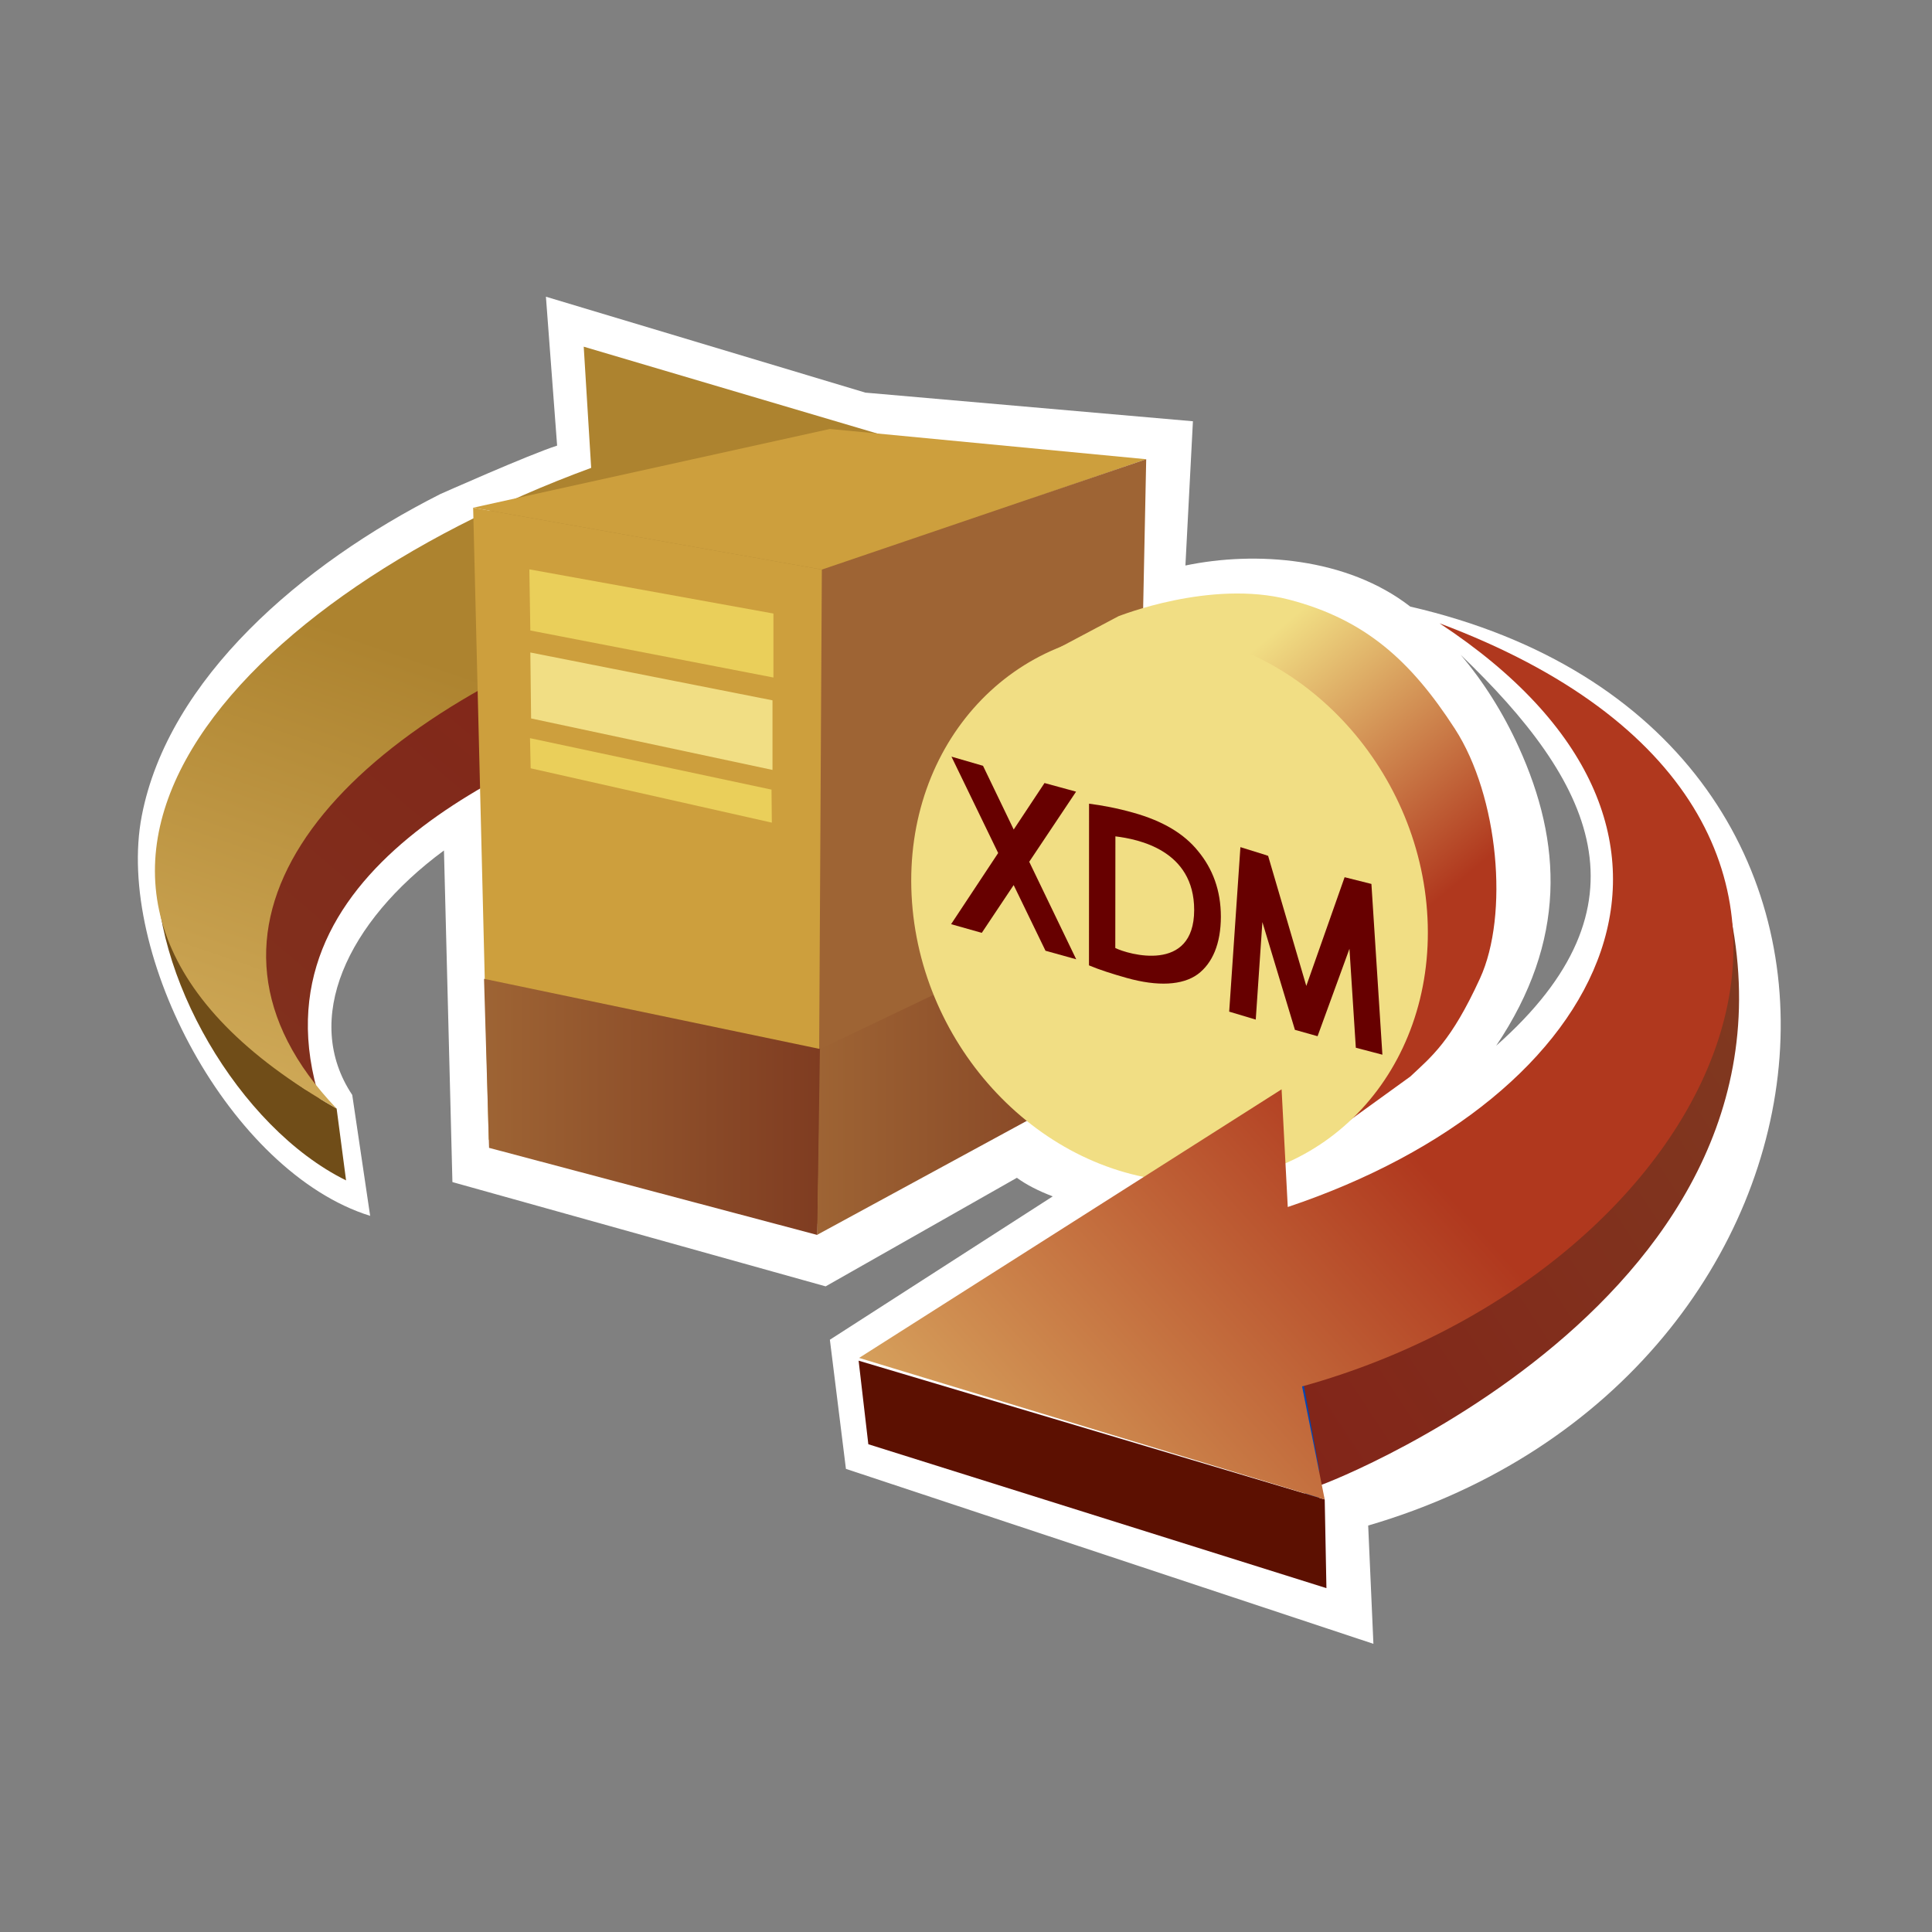 <?xml version="1.0" encoding="UTF-8"?>
<svg xmlns="http://www.w3.org/2000/svg" xmlns:xlink="http://www.w3.org/1999/xlink" contentScriptType="text/ecmascript" width="88" baseProfile="tiny" zoomAndPan="magnify" contentStyleType="text/css" viewBox="0 0 88 88" height="88" preserveAspectRatio="xMidYMid meet" version="1.1">
    <rect x="0" y="0" width="88" height="88" fill="#808080" stroke="none"/>
    <g>
        <g>
            <g>
                <path fill="#ffffff" d="M 64.236 27.63 C 61.351 25.388 57.189 25.092 53.994 25.758 L 54.336 19.188 L 39.418 17.884 L 24.866 13.515 L 25.376 20.297 C 24.081 20.712 20.052 22.506 20.052 22.506 C 13.744 25.694 7.665 30.912 6.458 37.158 C 5.233 43.481 10.485 53.39 16.86 55.381 L 16.044 49.873 C 13.752 46.435 15.795 41.998 20.222 38.738 L 20.607 53.842 L 37.607 58.592 L 46.318 53.647 C 46.75 53.965 47.308 54.249 47.951 54.493 L 37.8 61.023 L 38.531 66.905 L 62.557 74.874 L 62.319 69.486 C 85.313 62.77 88.65 33.256 64.236 27.63 z M 68.15 47.63 C 71.375 42.832 71.156 38.383 69.175 34.028 C 68.465 32.466 67.571 31.051 66.529 29.824 C 72.576 35.618 75.382 41.238 68.15 47.63 z "/>
            </g>
            <g>
                <g>
                    <rect width="88" fill="none" height="88"/>
                </g>
            </g>
            <linearGradient x1="-4.561" gradientTransform="matrix(1 0 0 -1 0 87)" y1="20.218" x2="27.665" gradientUnits="userSpaceOnUse" y2="58.156" xlink:type="simple" xlink:actuate="onLoad" id="XMLID_8_" xlink:show="other">
                <stop stop-color="#7f3c21" offset="0"/>
                <stop stop-color="#822519" offset="1"/>
            </linearGradient>
            <path fill="url(#XMLID_8_)" d="M 14.949 51.143 C 10.586 40.236 22.695 35.064 29.047 32.586 C 28.25 30.654 28.52 30.394 27.723 28.462 C 13.539 33.986 8.297 42.063 14.949 51.143 "/>
            <polygon fill="#3366cc" points="47.113,21.859 46.572,25.467 28.521,38.048 27.96,33.968   "/>
            <path fill="#704d18" d="M 15.333 50.495 C 9.85 47.408 6.797 42.718 7.154 39.097 C 6.847 44.349 10.863 51.349 15.763 53.765 L 15.333 50.495 z "/>
            <linearGradient x1="-591.814" gradientTransform="matrix(-1 0 0 1 -575.785 -844.814)" y1="907.135" x2="-602.058" gradientUnits="userSpaceOnUse" y2="877.163" xlink:type="simple" xlink:actuate="onLoad" id="XMLID_9_" xlink:show="other">
                <stop stop-color="#e0bc6c" offset="0"/>
                <stop stop-color="#ad832f" offset="1"/>
            </linearGradient>
            <path fill="url(#XMLID_9_)" d="M 15.333 50.495 C -1.618 40.872 10.094 27.494 26.927 21.311 L 26.588 15.791 L 47.098 21.859 L 27.857 34.093 L 27.572 28.733 C 14.706 33.753 7.586 42.404 15.333 50.495 z "/>
            <g>
                <g>
                    <polygon fill="#cd9f3d" points="22.26,51.909 21.551,23.126 37.545,25.962 37.271,55.751     "/>
                    <polygon fill="#cd9f3d" points="52.208,20.917 37.799,19.539 21.551,23.126 37.545,25.962     "/>
                    <polygon fill="#9e6434" points="37.268,55.741 51.654,47.913 52.208,20.917 37.434,25.944     "/>
                </g>
                <polygon fill="#f1de84" points="35.186,31.899 35.186,35.069 24.191,32.724 24.156,29.72    "/>
                <polygon fill="#eacf5a" points="35.141,35.966 35.156,37.47 24.172,34.995 24.141,33.622    "/>
                <polygon fill="#eacf5a" points="24.156,28.718 24.111,25.933 35.229,27.946 35.229,30.86    "/>
                <linearGradient x1="22.047" y1="50.418" x2="37.379" gradientUnits="userSpaceOnUse" y2="50.418" xlink:type="simple" xlink:actuate="onLoad" id="XMLID_10_" xlink:show="other">
                    <stop stop-color="#9e6434" offset="0"/>
                    <stop stop-color="#7f3c21" offset="1"/>
                </linearGradient>
                <polygon fill="url(#XMLID_10_)" points="37.379,47.786 37.229,56.251 22.276,52.283 22.047,44.584    "/>
                <linearGradient x1="37.223" y1="48.512" x2="52.012" gradientUnits="userSpaceOnUse" y2="48.512" xlink:type="simple" xlink:actuate="onLoad" id="XMLID_11_" xlink:show="other">
                    <stop stop-color="#9e6434" offset="0"/>
                    <stop stop-color="#7f3c21" offset="1"/>
                </linearGradient>
                <polygon fill="url(#XMLID_11_)" points="52.012,40.78 51.832,48.302 37.223,56.243 37.346,47.786    "/>
            </g>
            <g>
                <g>
                    <g>
                        <linearGradient x1="54.144" gradientTransform="matrix(1 0 0 -1 0 87)" y1="54.947" x2="63.23" gradientUnits="userSpaceOnUse" y2="44.112" xlink:type="simple" xlink:actuate="onLoad" id="XMLID_12_" xlink:show="other">
                            <stop stop-color="#f1de84" offset="0"/>
                            <stop stop-color="#b0381e" offset="1"/>
                        </linearGradient>
                        <path fill="url(#XMLID_12_)" d="M 47.49 29.9 L 50.943 28.069 C 50.921 28.084 55.121 26.38 58.715 27.312 C 62.189 28.217 64.269 30.106 66.267 33.194 C 68.265 36.279 68.736 41.683 67.413 44.563 C 66.093 47.444 65.209 48.12 64.24 49.033 L 59.728 52.295 L 47.49 29.9 z "/>
                        <g>
                            <path fill="#f1de84" d="M 65.02 41.807 C 65.364 48.728 60.383 54.111 53.897 53.831 C 47.405 53.553 41.866 47.704 41.522 40.779 C 41.178 33.858 46.158 28.472 52.647 28.751 C 59.139 29.037 64.674 34.885 65.02 41.807 z "/>
                        </g>
                    </g>
                </g>
                <g>
                    <g>
                        <path fill="#670000" d="M 49.605 36.607 C 50.189 36.682 50.872 36.806 51.619 37.017 C 52.973 37.396 53.935 37.977 54.572 38.768 C 55.232 39.565 55.609 40.548 55.609 41.758 C 55.607 42.981 55.228 43.874 54.556 44.375 C 53.863 44.88 52.738 44.941 51.32 44.544 C 50.64 44.352 50.088 44.175 49.601 43.971 L 49.605 36.607 z M 50.8 43.18 C 51.38 43.47 54.389 44.345 54.393 41.451 C 54.395 38.713 51.829 38.222 50.805 38.095 L 50.8 43.18 z "/>
                    </g>
                    <polygon fill="#670000" points="49.02,43.694 46.88,39.253 49.014,36.059 47.576,35.666 46.173,37.784 44.775,34.881       43.338,34.464 45.465,38.854 43.321,42.095 44.719,42.49 46.171,40.314 47.621,43.305     "/>
                    <polygon fill="#670000" points="61.756,47.723 62.966,48.04 62.466,40.262 61.255,39.958 61.255,39.959 61.246,39.954       59.5,44.908 57.759,38.976 57.708,38.977 57.708,38.962 56.499,38.586 55.988,46.079 57.198,46.441 57.5,42 58.973,46.878       58.98,46.907 60.014,47.198 60.023,47.172 61.466,43.215     "/>
                </g>
            </g>
            <g>
                <linearGradient x1="84.053" gradientTransform="matrix(1 0 0 -1 0 87)" y1="43.166" x2="56.534" gradientUnits="userSpaceOnUse" y2="25.107" xlink:type="simple" xlink:actuate="onLoad" id="XMLID_13_" xlink:show="other">
                    <stop stop-color="#7f3c21" offset="0"/>
                    <stop stop-color="#822519" offset="1"/>
                </linearGradient>
                <path fill="url(#XMLID_13_)" d="M 78.003 38.751 C 81.214 47.866 67.29 59.124 59.279 62.525 C 59.626 65.191 59.695 67.78 60.099 67.664 C 60.654 67.507 84.814 58.081 78.003 38.751 z "/>
                <g>
                    <polygon fill="#0046b7" points="60.085,66.926 59.281,62.525 59.314,67.229 60.05,72.105     "/>
                </g>
                <polygon fill="#5c1001" points="60.339,68.299 60.417,72.338 39.551,65.783 39.109,61.977    "/>
            </g>
            <linearGradient x1="37.901" gradientTransform="matrix(1 0 0 -1 0 87)" y1="16.195" x2="61.645" gradientUnits="userSpaceOnUse" y2="37.482" xlink:type="simple" xlink:actuate="onLoad" id="XMLID_14_" xlink:show="other">
                <stop stop-color="#e0bc6c" offset="0"/>
                <stop stop-color="#b0381e" offset="1"/>
            </linearGradient>
            <path fill="url(#XMLID_14_)" d="M 65.568 28.39 C 88.902 37.116 78.433 57.853 59.308 63.15 L 60.338 68.298 L 39.131 61.851 L 58.375 49.617 L 58.656 54.978 C 73.398 50.033 79.654 37.659 65.568 28.39 z "/>
        </g>
    </g>
</svg>
